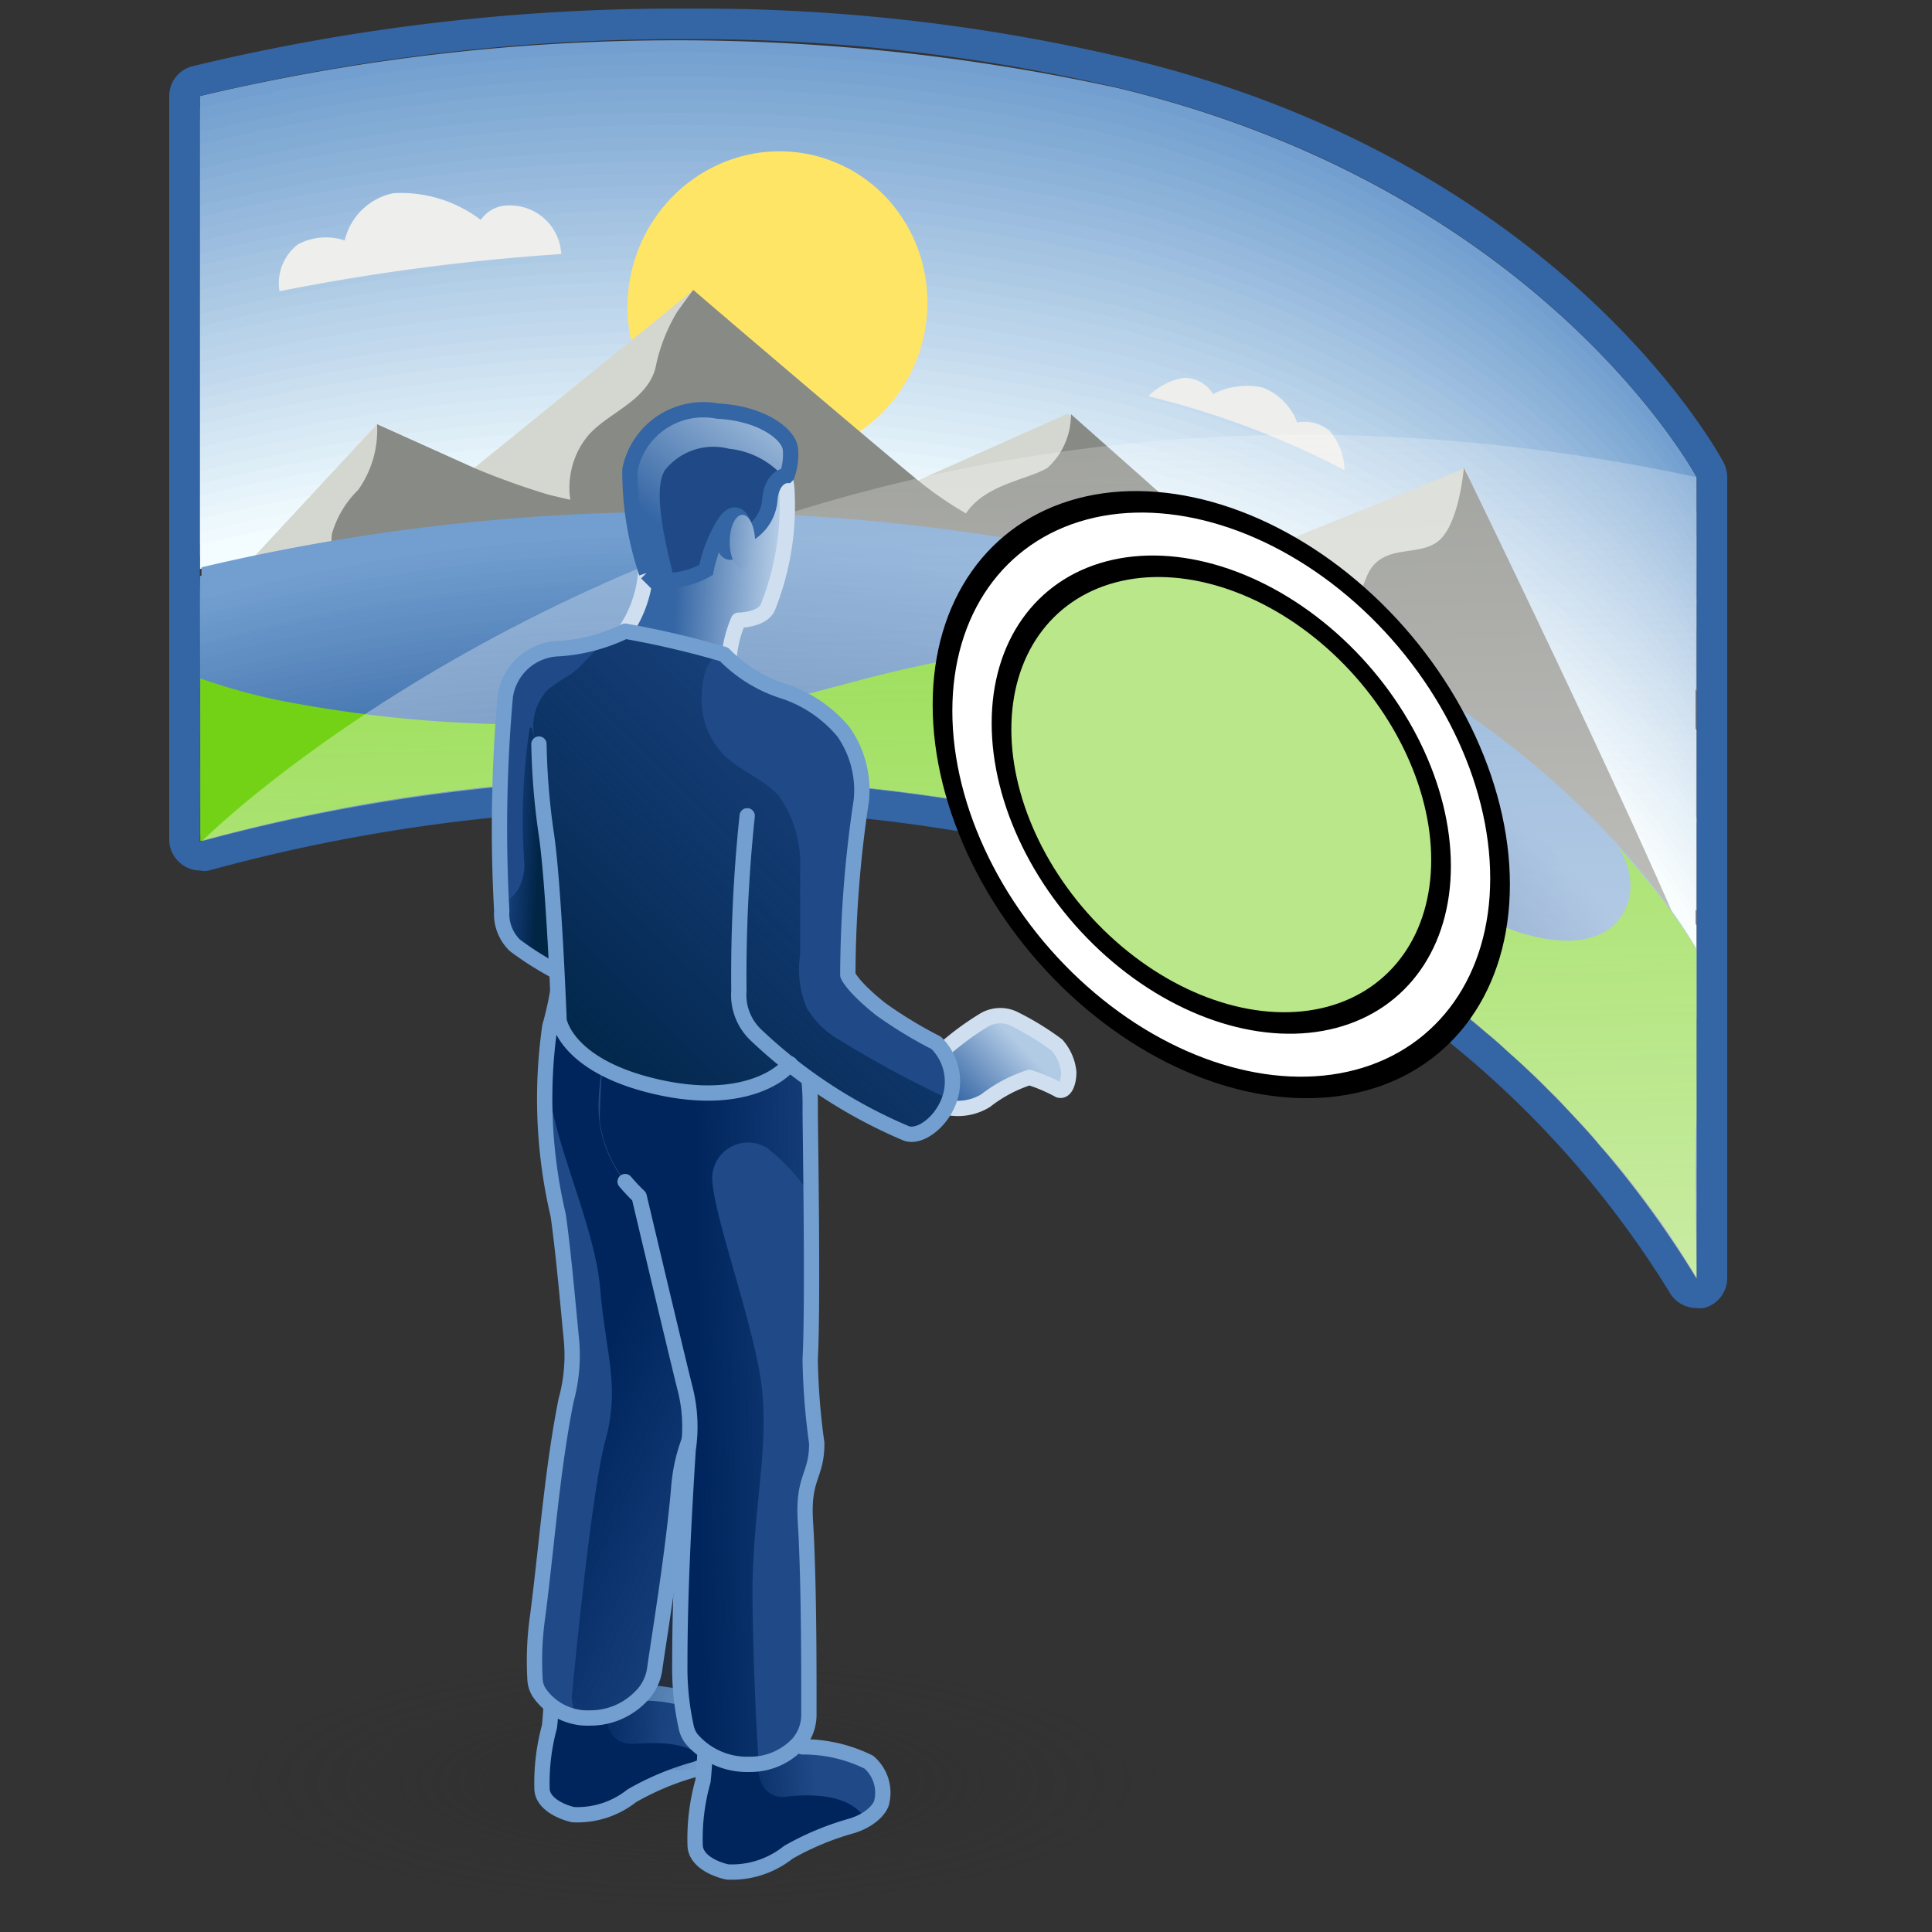 <?xml version="1.0" encoding="UTF-8" standalone="no"?>
<svg
   xmlns:dc="http://purl.org/dc/elements/1.1/"
   xmlns:cc="http://creativecommons.org/ns#"
   xmlns:rdf="http://www.w3.org/1999/02/22-rdf-syntax-ns#"
   xmlns:svg="http://www.w3.org/2000/svg"
   xmlns="http://www.w3.org/2000/svg"
   xmlns:xlink="http://www.w3.org/1999/xlink"
   xmlns:sodipodi="http://sodipodi.sourceforge.net/DTD/sodipodi-0.dtd"
   xmlns:inkscape="http://www.inkscape.org/namespaces/inkscape"
   viewBox="0 0 48 48"
   version="1.1"
   id="svg12139"
   sodipodi:docname="sensor_panorama_color.svg"
   inkscape:version="1.0.1 (3bc2e813f5, 2020-09-07)">
  <rect x="0" y="0" width="48" height="48" fill="#333333" stroke="none"/>
  <sodipodi:namedview
     pagecolor="#ffffff"
     bordercolor="#666666"
     borderopacity="1"
     objecttolerance="10"
     gridtolerance="10"
     guidetolerance="10"
     inkscape:pageopacity="0"
     inkscape:pageshadow="2"
     inkscape:window-width="2560"
     inkscape:window-height="1377"
     id="namedview12141"
     showgrid="false"
     inkscape:zoom="15.3125"
     inkscape:cx="24"
     inkscape:cy="24"
     inkscape:window-x="-8"
     inkscape:window-y="-8"
     inkscape:window-maximized="1"
     inkscape:current-layer="svg12139"
     inkscape:document-rotation="0" />
  <defs
     id="defs11892">
    <style
       id="style11850">.cls-1,.cls-88,.cls-93,.cls-96{fill:none;}.cls-2{fill:#d0d0d0;}.cls-3{fill:url(#radial-gradient);}.cls-4{fill:#729fcf;}.cls-5{fill:#75a2d0;}.cls-6{fill:#79a4d2;}.cls-7{fill:#7ca7d3;}.cls-8{fill:#80a9d4;}.cls-9{fill:#83acd5;}.cls-10{fill:#87aed7;}.cls-11{fill:#8ab1d8;}.cls-12{fill:#8eb3d9;}.cls-13{fill:#91b6db;}.cls-14{fill:#95b8dc;}.cls-15{fill:#98bbdd;}.cls-16{fill:#9cbddf;}.cls-17{fill:#9fc0e0;}.cls-18{fill:#a3c3e1;}.cls-19{fill:#a6c5e2;}.cls-20{fill:#aac8e4;}.cls-21{fill:#adcae5;}.cls-22{fill:#b1cde6;}.cls-23{fill:#b4cfe8;}.cls-24{fill:#b8d2e9;}.cls-25{fill:#bbd4ea;}.cls-26{fill:#bfd7ec;}.cls-27{fill:#c2d9ed;}.cls-28{fill:#c6dcee;}.cls-29{fill:#c9dfef;}.cls-30{fill:#cde1f1;}.cls-31{fill:#d0e4f2;}.cls-32{fill:#d4e6f3;}.cls-33{fill:#d7e9f5;}.cls-34{fill:#dbebf6;}.cls-35{fill:#deeef7;}.cls-36{fill:#e2f0f9;}.cls-37{fill:#e5f3fa;}.cls-38{fill:#e9f5fb;}.cls-39{fill:#ecf8fc;}.cls-40{fill:#f0fafe;}.cls-41{fill:#f3fdff;}.cls-42{fill:#ffe566;}.cls-43{fill:#d3d7cf;}.cls-44{fill:#888a85;}.cls-45{fill:#eeeeec;}.cls-46{fill:#3465a4;}.cls-47{fill:#3667a5;}.cls-48{fill:#3768a6;}.cls-49{fill:#396aa7;}.cls-50{fill:#3b6ba9;}.cls-51{fill:#3c6daa;}.cls-52{fill:#3e6eab;}.cls-53{fill:#4070ac;}.cls-54{fill:#4172ad;}.cls-55{fill:#4373ae;}.cls-56{fill:#4575b0;}.cls-57{fill:#4676b1;}.cls-58{fill:#4878b2;}.cls-59{fill:#4a79b3;}.cls-60{fill:#4b7bb4;}.cls-61{fill:#4d7db5;}.cls-62{fill:#4f7eb7;}.cls-63{fill:#5080b8;}.cls-64{fill:#5281b9;}.cls-65{fill:#5483ba;}.cls-66{fill:#5684bb;}.cls-67{fill:#5786bc;}.cls-68{fill:#5987be;}.cls-69{fill:#5b89bf;}.cls-70{fill:#5c8bc0;}.cls-71{fill:#5e8cc1;}.cls-72{fill:#608ec2;}.cls-73{fill:#618fc3;}.cls-74{fill:#6391c5;}.cls-75{fill:#6592c6;}.cls-76{fill:#6694c7;}.cls-77{fill:#6896c8;}.cls-78{fill:#6a97c9;}.cls-79{fill:#6b99ca;}.cls-80{fill:#6d9acc;}.cls-81{fill:#6f9ccd;}.cls-82{fill:#709dce;}.cls-83{fill:#204a87;}.cls-84{fill:#73d216;}.cls-85{opacity:0.91;fill:url(#linear-gradient);}.cls-86{fill:url(#linear-gradient-2);}.cls-87{fill:#00255d;}.cls-88{stroke:#729fcf;}.cls-88,.cls-93{stroke-linecap:round;stroke-linejoin:round;}.cls-88,.cls-93,.cls-96{stroke-width:0.35px;}.cls-89{fill:url(#linear-gradient-3);}.cls-90{fill:url(#linear-gradient-4);}.cls-91{fill:url(#linear-gradient-5);}.cls-92{fill:url(#linear-gradient-6);}.cls-93{stroke:#d0dfef;}.cls-94{fill:url(#linear-gradient-7);}.cls-95{clip-path:url(#clip-path);}.cls-96{stroke:#3465a4;stroke-miterlimit:10;}.cls-97{fill:url(#linear-gradient-8);}.cls-98{fill:url(#linear-gradient-9);}.cls-99{fill:url(#linear-gradient-10);}.cls-100{fill:url(#linear-gradient-11);}.cls-101{fill:url(#linear-gradient-12);}</style>
    <radialGradient
       id="radial-gradient"
       cx="5.75"
       cy="87.05"
       r="10.69"
       gradientTransform="matrix(1.19,0,0,0.42,13.22,6.78)"
       gradientUnits="userSpaceOnUse">
      <stop
         offset="0.03"
         stop-color="#2c2c2c"
         stop-opacity="0.5"
         id="stop11852" />
      <stop
         offset="0.68"
         stop-color="#2c2c2c"
         stop-opacity="0.1"
         id="stop11854" />
      <stop
         offset="0.93"
         stop-color="#2c2c2c"
         stop-opacity="0"
         id="stop11856" />
    </radialGradient>
    <linearGradient
       id="linear-gradient"
       x1="25.24"
       y1="1.92"
       x2="26.3"
       y2="46.16"
       gradientUnits="userSpaceOnUse">
      <stop
         offset="0"
         stop-color="#fff"
         stop-opacity="0"
         id="stop11859" />
      <stop
         offset="1"
         stop-color="snow"
         id="stop11861" />
    </linearGradient>
    <linearGradient
       id="linear-gradient-2"
       x1="19.02"
       y1="41.37"
       x2="17.02"
       y2="41.54"
       gradientUnits="userSpaceOnUse">
      <stop
         offset="0"
         stop-color="#00255d"
         stop-opacity="0"
         id="stop11864" />
      <stop
         offset="1"
         stop-color="#00255d"
         id="stop11866" />
    </linearGradient>
    <linearGradient
       id="linear-gradient-3"
       x1="23.07"
       y1="35.75"
       x2="17.74"
       y2="33.38"
       xlink:href="#linear-gradient-2" />
    <linearGradient
       id="linear-gradient-4"
       x1="22.56"
       y1="42.57"
       x2="20.5"
       y2="42.74"
       xlink:href="#linear-gradient-2" />
    <linearGradient
       id="linear-gradient-5"
       x1="24.01"
       y1="34.13"
       x2="19.91"
       y2="34.18"
       xlink:href="#linear-gradient-2" />
    <linearGradient
       id="linear-gradient-6"
       x1="21.67"
       y1="14.99"
       x2="19.41"
       y2="14.87"
       gradientUnits="userSpaceOnUse">
      <stop
         offset="0"
         stop-color="#b2cbe5"
         id="stop11872" />
      <stop
         offset="1"
         stop-color="#3465a4"
         id="stop11874" />
    </linearGradient>
    <linearGradient
       id="linear-gradient-7"
       x1="21.71"
       y1="11.11"
       x2="19.12"
       y2="14.42"
       xlink:href="#linear-gradient-6" />
    <clipPath
       id="clip-path">
      <path
         class="cls-1"
         d="M18.71,15.4a.59.59,0,0,0,.48.17,1.84,1.84,0,0,0,.88-.24,3.22,3.22,0,0,1,.44-1.1c.31-.42.46.15.46.15l.16.07a1,1,0,0,0,.4-.75c.06-.53.39-.53.39-.53A1.38,1.38,0,0,0,22,12.6c0-.35-.64-.85-1.67-.9a1.71,1.71,0,0,0-2,1.34A7.25,7.25,0,0,0,18.71,15.4Z"
         id="path11878" />
    </clipPath>
    <linearGradient
       id="linear-gradient-8"
       x1="21.51"
       y1="24.85"
       x2="22.29"
       y2="21.91"
       xlink:href="#linear-gradient-2" />
    <linearGradient
       id="linear-gradient-9"
       x1="27.24"
       y1="26.16"
       x2="25.8"
       y2="27.53"
       xlink:href="#linear-gradient-6" />
    <linearGradient
       id="linear-gradient-10"
       x1="26.18"
       y1="17.54"
       x2="16.78"
       y2="27.06"
       gradientUnits="userSpaceOnUse">
      <stop
         offset="0"
         stop-color="#00255d"
         stop-opacity="0"
         id="stop11883" />
      <stop
         offset="0.41"
         stop-color="#002553"
         stop-opacity="0.41"
         id="stop11885" />
      <stop
         offset="1"
         stop-color="#002545"
         id="stop11887" />
    </linearGradient>
    <linearGradient
       id="linear-gradient-11"
       x1="15.33"
       y1="21.65"
       x2="16.26"
       y2="21.7"
       xlink:href="#linear-gradient-10" />
    <linearGradient
       id="linear-gradient-12"
       x1="21.6"
       y1="14.73"
       x2="19.74"
       y2="14.63"
       xlink:href="#linear-gradient-6" />
    <linearGradient
       inkscape:collect="always"
       xlink:href="#linear-gradient-2"
       id="linearGradient12706"
       gradientUnits="userSpaceOnUse"
       x1="19.02"
       y1="41.37"
       x2="17.02"
       y2="41.54" />
    <linearGradient
       inkscape:collect="always"
       xlink:href="#linear-gradient-6"
       id="linearGradient12708"
       gradientUnits="userSpaceOnUse"
       x1="21.67"
       y1="14.99"
       x2="19.41"
       y2="14.87" />
    <linearGradient
       inkscape:collect="always"
       xlink:href="#linear-gradient-10"
       id="linearGradient12710"
       gradientUnits="userSpaceOnUse"
       x1="26.18"
       y1="17.54"
       x2="16.78"
       y2="27.06" />
  </defs>
  <title
     id="title11894">10-Sensor Panorama</title>
  <g
     id="shadow"
     transform="matrix(1,0,0,0.796,-2.873,9.769)"
     style="stroke-width:1.121">
    <ellipse
       class="cls-3"
       cx="20.04"
       cy="43.33"
       rx="12.19"
       ry="4.33"
       id="ellipse11899"
       style="fill:url(#radial-gradient);stroke-width:1.121" />
  </g>
  <g
     id="ART"
     transform="matrix(1.087,0,0,1.087,-4.274,-2.504)"
     style="stroke-width:0.92">
    <path
       class="cls-4"
       d="m 42.71,13.21 v 2.12 A 23.15,23.15 0 0 0 28.67,5 41.23,41.23 0 0 0 8.5,5.34 V 4.5 a 47.16,47.16 0 0 1 21,-0.18 c 9.71,2.34 13.21,8.89 13.21,8.89 z"
       id="path11902"
       style="stroke-width:0.92" />
    <path
       class="cls-5"
       d="M 8.5,5.61 V 4.77 a 47.33,47.33 0 0 1 21,-0.18 c 9.68,2.35 13.18,8.9 13.18,8.9 v 2.12 A 23.19,23.19 0 0 0 28.68,5.23 41.37,41.37 0 0 0 8.5,5.61 Z"
       id="path11904"
       style="stroke-width:0.92" />
    <path
       class="cls-6"
       d="M 8.5,5.89 V 5.05 a 47.33,47.33 0 0 1 21,-0.18 c 9.68,2.34 13.18,8.89 13.18,8.89 v 2.13 A 23.15,23.15 0 0 0 28.68,5.51 41.37,41.37 0 0 0 8.5,5.89 Z"
       id="path11906"
       style="stroke-width:0.92" />
    <path
       class="cls-7"
       d="M 8.5,6.17 V 5.33 a 47.16,47.16 0 0 1 21,-0.18 C 39.21,7.49 42.71,14 42.71,14 v 2.12 A 23.15,23.15 0 0 0 28.71,5.75 41.23,41.23 0 0 0 8.5,6.17 Z"
       id="path11908"
       style="stroke-width:0.92" />
    <path
       class="cls-8"
       d="M 8.5,6.44 V 5.6 a 47.33,47.33 0 0 1 21,-0.18 c 9.68,2.35 13.18,8.9 13.18,8.9 v 2.12 A 23.15,23.15 0 0 0 28.68,6.07 41.31,41.31 0 0 0 8.5,6.44 Z"
       id="path11910"
       style="stroke-width:0.92" />
    <path
       class="cls-9"
       d="M 8.5,6.72 V 5.88 a 47.33,47.33 0 0 1 21,-0.18 c 9.71,2.3 13.21,8.89 13.21,8.89 v 2.13 A 23.15,23.15 0 0 0 28.71,6.34 41.37,41.37 0 0 0 8.5,6.72 Z"
       id="path11912"
       style="stroke-width:0.92" />
    <path
       class="cls-10"
       d="M 8.5,7 V 6.16 a 47.16,47.16 0 0 1 21,-0.18 c 9.68,2.34 13.18,8.89 13.18,8.89 V 17 A 23.15,23.15 0 0 0 28.68,6.63 41.37,41.37 0 0 0 8.5,7 Z"
       id="path11914"
       style="stroke-width:0.92" />
    <path
       class="cls-11"
       d="M 8.5,7.27 V 6.43 a 47.25,47.25 0 0 1 21,-0.17 c 9.68,2.34 13.18,8.89 13.18,8.89 v 2.12 A 23.15,23.15 0 0 0 28.68,6.9 41.31,41.31 0 0 0 8.5,7.27 Z"
       id="path11916"
       style="stroke-width:0.92" />
    <path
       class="cls-12"
       d="M 8.5,7.55 V 6.71 a 47.33,47.33 0 0 1 21,-0.18 c 9.68,2.34 13.18,8.9 13.18,8.9 v 2.12 A 23.15,23.15 0 0 0 28.68,7.17 41.37,41.37 0 0 0 8.5,7.55 Z"
       id="path11918"
       style="stroke-width:0.92" />
    <path
       class="cls-13"
       d="M 8.5,7.83 V 7 a 47.33,47.33 0 0 1 21,-0.18 c 9.68,2.34 13.18,8.89 13.18,8.89 v 2.12 A 23.15,23.15 0 0 0 28.68,7.46 41.37,41.37 0 0 0 8.5,7.83 Z"
       id="path11920"
       style="stroke-width:0.92" />
    <path
       class="cls-14"
       d="M 8.5,8.11 V 7.26 a 47.25,47.25 0 0 1 21,-0.17 C 39.21,9.43 42.71,16 42.71,16 v 2.1 A 23.15,23.15 0 0 0 28.71,7.73 41.23,41.23 0 0 0 8.5,8.11 Z"
       id="path11922"
       style="stroke-width:0.92" />
    <path
       class="cls-15"
       d="M 8.5,8.38 V 7.54 a 47.33,47.33 0 0 1 21,-0.18 c 9.68,2.34 13.18,8.9 13.18,8.9 v 2.12 A 23.19,23.19 0 0 0 28.67,8 41.37,41.37 0 0 0 8.5,8.38 Z"
       id="path11924"
       style="stroke-width:0.92" />
    <path
       class="cls-16"
       d="M 8.5,8.66 V 7.82 a 47.33,47.33 0 0 1 21,-0.18 c 9.68,2.34 13.18,8.89 13.18,8.89 v 2.13 A 23.15,23.15 0 0 0 28.68,8.28 41.37,41.37 0 0 0 8.5,8.66 Z"
       id="path11926"
       style="stroke-width:0.92" />
    <path
       class="cls-17"
       d="M 8.5,8.94 V 8.1 a 47.16,47.16 0 0 1 21,-0.18 c 9.68,2.34 13.18,8.89 13.18,8.89 v 2.12 A 23.15,23.15 0 0 0 28.68,8.56 41.23,41.23 0 0 0 8.5,8.94 Z"
       id="path11928"
       style="stroke-width:0.92" />
    <path
       class="cls-18"
       d="M 8.5,9.21 V 8.37 a 47.33,47.33 0 0 1 21,-0.18 c 9.68,2.35 13.18,8.9 13.18,8.9 v 2.12 A 23.15,23.15 0 0 0 28.68,8.84 41.31,41.31 0 0 0 8.5,9.21 Z"
       id="path11930"
       style="stroke-width:0.92" />
    <path
       class="cls-19"
       d="M 8.5,9.49 V 8.65 a 47.33,47.33 0 0 1 21,-0.18 c 9.68,2.34 13.18,8.89 13.18,8.89 v 2.13 A 23.15,23.15 0 0 0 28.68,9.11 41.37,41.37 0 0 0 8.5,9.49 Z"
       id="path11932"
       style="stroke-width:0.92" />
    <path
       class="cls-20"
       d="M 8.5,9.77 V 8.93 a 47.16,47.16 0 0 1 21,-0.18 c 9.68,2.34 13.18,8.89 13.18,8.89 v 2.12 A 23.15,23.15 0 0 0 28.68,9.39 41.23,41.23 0 0 0 8.5,9.77 Z"
       id="path11934"
       style="stroke-width:0.92" />
    <path
       class="cls-21"
       d="M 8.5,10 V 9.2 a 47.33,47.33 0 0 1 21,-0.18 c 9.68,2.35 13.18,8.9 13.18,8.9 V 20 A 23.15,23.15 0 0 0 28.68,9.63 41.31,41.31 0 0 0 8.5,10 Z"
       id="path11936"
       style="stroke-width:0.92" />
    <path
       class="cls-22"
       d="M 8.5,10.32 V 9.48 a 47.33,47.33 0 0 1 21,-0.18 c 9.68,2.34 13.18,8.9 13.18,8.9 v 2.12 A 23.15,23.15 0 0 0 28.68,9.94 41.37,41.37 0 0 0 8.5,10.32 Z"
       id="path11938"
       style="stroke-width:0.92" />
    <path
       class="cls-23"
       d="M 8.5,10.6 V 9.76 a 47.16,47.16 0 0 1 21,-0.18 c 9.68,2.34 13.18,8.89 13.18,8.89 v 2.12 A 23.15,23.15 0 0 0 28.68,10.22 41.37,41.37 0 0 0 8.5,10.6 Z"
       id="path11940"
       style="stroke-width:0.92" />
    <path
       class="cls-24"
       d="M 8.5,10.87 V 10 a 47.25,47.25 0 0 1 21,-0.17 c 9.68,2.34 13.18,8.89 13.18,8.89 v 2.12 a 23.15,23.15 0 0 0 -14,-10.37 41.31,41.31 0 0 0 -20.18,0.4 z"
       id="path11942"
       style="stroke-width:0.92" />
    <path
       class="cls-25"
       d="m 8.5,11.15 v -0.84 a 47.33,47.33 0 0 1 21,-0.18 C 39.21,12.47 42.71,19 42.71,19 v 2.12 A 23.19,23.19 0 0 0 28.71,10.74 41.37,41.37 0 0 0 8.5,11.15 Z"
       id="path11944"
       style="stroke-width:0.92" />
    <path
       class="cls-26"
       d="m 8.5,11.43 v -0.84 a 47.33,47.33 0 0 1 21,-0.18 c 9.68,2.34 13.18,8.89 13.18,8.89 v 2.12 A 23.15,23.15 0 0 0 28.68,11.05 41.37,41.37 0 0 0 8.5,11.43 Z"
       id="path11946"
       style="stroke-width:0.92" />
    <path
       class="cls-27"
       d="m 8.5,11.71 v -0.85 a 47.25,47.25 0 0 1 21,-0.17 c 9.68,2.34 13.18,8.89 13.18,8.89 V 21.7 A 23.15,23.15 0 0 0 28.68,11.33 41.23,41.23 0 0 0 8.5,11.71 Z"
       id="path11948"
       style="stroke-width:0.92" />
    <path
       class="cls-28"
       d="m 8.5,12 v -0.84 a 47.33,47.33 0 0 1 21,-0.18 c 9.68,2.34 13.18,8.9 13.18,8.9 V 22 A 23.19,23.19 0 0 0 28.68,11.62 41.37,41.37 0 0 0 8.5,12 Z"
       id="path11950"
       style="stroke-width:0.92" />
    <path
       class="cls-29"
       d="m 8.5,12.26 v -0.84 a 47.33,47.33 0 0 1 21,-0.18 c 9.68,2.34 13.18,8.89 13.18,8.89 v 2.13 A 23.15,23.15 0 0 0 28.68,11.88 41.37,41.37 0 0 0 8.5,12.26 Z"
       id="path11952"
       style="stroke-width:0.92" />
    <path
       class="cls-30"
       d="M 8.5,12.54 V 11.7 a 47.16,47.16 0 0 1 21,-0.18 c 9.68,2.34 13.18,8.89 13.18,8.89 v 2.12 A 23.15,23.15 0 0 0 28.68,12.16 41.23,41.23 0 0 0 8.5,12.54 Z"
       id="path11954"
       style="stroke-width:0.92" />
    <path
       class="cls-31"
       d="M 8.5,12.81 V 12 a 47.33,47.33 0 0 1 21,-0.18 c 9.68,2.35 13.18,8.9 13.18,8.9 v 2.12 A 23.15,23.15 0 0 0 28.68,12.47 41.31,41.31 0 0 0 8.5,12.81 Z"
       id="path11956"
       style="stroke-width:0.92" />
    <path
       class="cls-32"
       d="m 8.5,13.09 v -0.84 a 47.33,47.33 0 0 1 21,-0.18 C 39.21,14.41 42.71,21 42.71,21 v 2.13 A 23.15,23.15 0 0 0 28.71,12.75 41.37,41.37 0 0 0 8.5,13.09 Z"
       id="path11958"
       style="stroke-width:0.92" />
    <path
       class="cls-33"
       d="m 8.5,13.37 v -0.84 a 47.16,47.16 0 0 1 21,-0.18 c 9.68,2.34 13.18,8.89 13.18,8.89 v 2.12 A 23.15,23.15 0 0 0 28.67,13 41.37,41.37 0 0 0 8.5,13.37 Z"
       id="path11960"
       style="stroke-width:0.92" />
    <path
       class="cls-34"
       d="M 8.5,13.64 V 12.8 a 47.33,47.33 0 0 1 21,-0.18 c 9.68,2.35 13.18,8.9 13.18,8.9 v 2.12 A 23.15,23.15 0 0 0 28.68,13.27 41.31,41.31 0 0 0 8.5,13.64 Z"
       id="path11962"
       style="stroke-width:0.92" />
    <path
       class="cls-35"
       d="m 8.5,13.92 v -0.84 a 47.33,47.33 0 0 1 21,-0.18 c 9.68,2.34 13.18,8.9 13.18,8.9 v 2.12 A 23.15,23.15 0 0 0 28.68,13.54 41.37,41.37 0 0 0 8.5,13.92 Z"
       id="path11964"
       style="stroke-width:0.92" />
    <path
       class="cls-36"
       d="m 8.5,14.2 v -0.84 a 47.16,47.16 0 0 1 21,-0.18 c 9.68,2.34 13.18,8.89 13.18,8.89 v 2.12 A 23.15,23.15 0 0 0 28.68,13.82 41.37,41.37 0 0 0 8.5,14.2 Z"
       id="path11966"
       style="stroke-width:0.92" />
    <path
       class="cls-37"
       d="m 8.5,14.48 v -0.85 a 47.25,47.25 0 0 1 21,-0.17 c 9.68,2.34 13.18,8.89 13.18,8.89 v 2.12 A 23.15,23.15 0 0 0 28.68,14.1 41.23,41.23 0 0 0 8.5,14.48 Z"
       id="path11968"
       style="stroke-width:0.92" />
    <path
       class="cls-38"
       d="m 8.5,14.75 v -0.84 a 47.33,47.33 0 0 1 21,-0.18 c 9.68,2.34 13.18,8.9 13.18,8.9 v 2.12 A 23.19,23.19 0 0 0 28.68,14.37 41.37,41.37 0 0 0 8.5,14.75 Z"
       id="path11970"
       style="stroke-width:0.92" />
    <path
       class="cls-39"
       d="m 8.5,15 v -0.84 a 47.33,47.33 0 0 1 21,-0.18 c 9.68,2.34 13.18,8.89 13.18,8.89 V 25 A 23.15,23.15 0 0 0 28.68,14.63 41.37,41.37 0 0 0 8.5,15 Z"
       id="path11972"
       style="stroke-width:0.92" />
    <path
       class="cls-40"
       d="m 8.5,15.31 v -0.84 a 47.16,47.16 0 0 1 21,-0.18 c 9.68,2.34 13.18,8.89 13.18,8.89 V 25.3 A 23.15,23.15 0 0 0 28.68,14.93 41.23,41.23 0 0 0 8.5,15.31 Z"
       id="path11974"
       style="stroke-width:0.92" />
    <path
       class="cls-41"
       d="m 42.71,23.46 v 2.12 A 23.19,23.19 0 0 0 28.71,15.2 41.37,41.37 0 0 0 8.54,15.58 v -0.84 a 47.33,47.33 0 0 1 21,-0.18 c 9.67,2.35 13.17,8.9 13.17,8.9 z"
       id="path11976"
       style="stroke-width:0.92" />
    <ellipse
       class="cls-42"
       cx="21.7"
       cy="9.27"
       rx="3.51"
       ry="3.42"
       transform="rotate(-73.81,21.698,9.266)"
       id="ellipse11978"
       style="stroke-width:0.92" />
    <path
       class="cls-43"
       d="m 42,23.15 -1,0.07 c 0,0 -3.15,-5.92 -11.89,-8 a 42.59,42.59 0 0 0 -19,0.15 H 9.42 l 3.13,-3.37 2.22,1 5,-4.06 5.13,4.35 3.43,-1.53 3.82,3.38 L 37.43,13 A 55.09,55.09 0 0 0 42,23.15 Z"
       id="path11980"
       style="stroke-width:0.92" />
    <path
       class="cls-44"
       d="M 42.18,23.22 H 41 a 16.93,16.93 0 0 0 -7.17,-6.31 2.51,2.51 0 0 0 1.34,-1.43 c 0.33,-0.79 1.18,-0.42 1.65,-0.82 0.47,-0.4 0.57,-1.67 0.57,-1.67 0,0 3.21,6.59 4.79,10.23 z"
       id="path11982"
       style="stroke-width:0.92" />
    <path
       class="cls-44"
       d="m 36,18.27 -3,-1.22 -3.06,-0.88 c 0,0 -3.61,-0.77 -4.07,-1.6 v 0 a 0.34,0.34 0 0 1 0,-0.26 c 0.35,-0.92 1.47,-1 2,-1.31 a 1.64,1.64 0 0 0 0.54,-1.23 v 0 l 3.8,3.37 c 0.34,0.39 1.85,1.6 2.85,2.4 0.5,0.46 0.94,0.72 0.94,0.73 z"
       id="path11984"
       style="stroke-width:0.92" />
    <path
       class="cls-44"
       d="m 19.39,15.47 a 8.5,8.5 0 0 0 1.89,-0.1 15.15,15.15 0 0 1 2.13,0 c 1.47,0 2.93,0 4.39,-0.06 a 13.13,13.13 0 0 0 1.54,-0.07 10.36,10.36 0 0 1 -2.43,-0.75 8.49,8.49 0 0 1 -2,-1.21 c -1,-0.82 -5.13,-4.34 -5.13,-4.35 0,-0.01 -0.24,0.32 -0.37,0.5 a 4,4 0 0 0 -0.5,1.3 c -0.21,0.74 -1.06,1 -1.52,1.51 a 1.85,1.85 0 0 0 -0.42,0.92 1.82,1.82 0 0 0 0.42,1.48 2.83,2.83 0 0 0 2,0.83 z"
       id="path11986"
       style="stroke-width:0.92" />
    <path
       class="cls-44"
       d="m 12.55,12 2.22,1 a 17.21,17.21 0 0 0 1.7,0.61 25.55,25.55 0 0 0 4.53,0.69 2.81,2.81 0 0 1 -0.87,0.18 c -0.6,0 -1.24,0.06 -1.83,0.17 a 3.07,3.07 0 0 0 -0.5,0.2 6.21,6.21 0 0 1 -0.85,0.21 30,30 0 0 1 -3.64,0.6 1.93,1.93 0 0 1 -1.48,-0.28 1,1 0 0 1 -0.31,-0.88 2.29,2.29 0 0 1 0.6,-1 2.37,2.37 0 0 0 0.43,-1.5"
       id="path11988"
       style="stroke-width:0.92" />
    <path
       class="cls-45"
       d="m 30.18,11.36 a 1.51,1.51 0 0 1 0.8,-0.42 0.77,0.77 0 0 1 0.68,0.37 1.71,1.71 0 0 1 1.13,-0.15 1.37,1.37 0 0 1 0.79,0.8 0.9,0.9 0 0 1 0.74,0.19 1.38,1.38 0 0 1 0.34,0.9 19.69,19.69 0 0 0 -4.48,-1.69 z"
       id="path11990"
       style="stroke-width:0.92" />
    <path
       class="cls-46"
       d="m 42.71,29.52 v 2 A 23.15,23.15 0 0 0 28.71,21.15 41.23,41.23 0 0 0 8.54,21.53 V 20.8 a 47.25,47.25 0 0 1 21,-0.17 c 9.67,2.37 13.17,8.89 13.17,8.89 z"
       id="path11992"
       style="stroke-width:0.92" />
    <path
       class="cls-47"
       d="m 8.5,20.65 a 47.16,47.16 0 0 1 21,-0.16 c 9.68,2.33 13.18,8.88 13.18,8.88 v 2 A 23.15,23.15 0 0 0 28.67,21 41.37,41.37 0 0 0 8.5,21.38 Z"
       id="path11994"
       style="stroke-width:0.92" />
    <path
       class="cls-48"
       d="m 8.5,20.51 a 47.08,47.08 0 0 1 21,-0.17 c 9.68,2.33 13.18,8.88 13.18,8.88 v 2 a 23.15,23.15 0 0 0 -14,-10.38 41.37,41.37 0 0 0 -20.17,0.38 z"
       id="path11996"
       style="stroke-width:0.92" />
    <path
       class="cls-49"
       d="m 8.5,20.36 a 47.25,47.25 0 0 1 21,-0.17 c 9.68,2.33 13.18,8.88 13.18,8.88 v 2 a 23.19,23.19 0 0 0 -14,-10.38 41.37,41.37 0 0 0 -20.17,0.38 z"
       id="path11998"
       style="stroke-width:0.92" />
    <path
       class="cls-50"
       d="m 8.5,20.21 a 47.25,47.25 0 0 1 21,-0.17 c 9.68,2.33 13.18,8.89 13.18,8.89 v 2 a 23.15,23.15 0 0 0 -14,-10.37 41.31,41.31 0 0 0 -20.17,0.37 z"
       id="path12000"
       style="stroke-width:0.92" />
    <path
       class="cls-51"
       d="m 8.5,20.06 a 47.25,47.25 0 0 1 21,-0.17 c 9.68,2.34 13.18,8.89 13.18,8.89 v 2 A 23.15,23.15 0 0 0 28.68,20.41 41.23,41.23 0 0 0 8.5,20.8 Z"
       id="path12002"
       style="stroke-width:0.92" />
    <path
       class="cls-52"
       d="m 8.5,19.91 a 47.16,47.16 0 0 1 21,-0.16 c 9.68,2.33 13.18,8.88 13.18,8.88 v 2 a 23.15,23.15 0 0 0 -14,-10.37 41.37,41.37 0 0 0 -20.17,0.38 z"
       id="path12004"
       style="stroke-width:0.92" />
    <path
       class="cls-53"
       d="m 8.5,19.77 a 47.08,47.08 0 0 1 21,-0.17 c 9.68,2.33 13.18,8.88 13.18,8.88 v 2 A 23.15,23.15 0 0 0 28.68,20.1 41.37,41.37 0 0 0 8.5,20.5 Z"
       id="path12006"
       style="stroke-width:0.92" />
    <path
       class="cls-54"
       d="m 8.5,19.62 a 47.25,47.25 0 0 1 21,-0.17 c 9.68,2.33 13.18,8.88 13.18,8.88 v 2 A 23.19,23.19 0 0 0 28.67,20 41.37,41.37 0 0 0 8.5,20.38 Z"
       id="path12008"
       style="stroke-width:0.92" />
    <path
       class="cls-55"
       d="m 8.5,19.47 a 47.25,47.25 0 0 1 21,-0.17 c 9.68,2.33 13.18,8.88 13.18,8.88 v 2 A 23.15,23.15 0 0 0 28.68,19.81 41.31,41.31 0 0 0 8.5,20.2 Z"
       id="path12010"
       style="stroke-width:0.92" />
    <path
       class="cls-56"
       d="m 8.5,19.32 a 47.25,47.25 0 0 1 21,-0.17 C 39.21,21.48 42.71,28 42.71,28 v 2 a 23.15,23.15 0 0 0 -14,-10.37 41.23,41.23 0 0 0 -20.17,0.38 z"
       id="path12012"
       style="stroke-width:0.92" />
    <path
       class="cls-57"
       d="m 8.5,19.17 a 47.16,47.16 0 0 1 21,-0.16 c 9.68,2.33 13.18,8.88 13.18,8.88 v 2 A 23.15,23.15 0 0 0 28.68,19.52 41.37,41.37 0 0 0 8.51,19.9 Z"
       id="path12014"
       style="stroke-width:0.92" />
    <path
       class="cls-58"
       d="m 8.5,19 a 47.08,47.08 0 0 1 21,-0.17 c 9.68,2.33 13.18,8.88 13.18,8.88 v 2 a 23.15,23.15 0 0 0 -14,-10.38 41.37,41.37 0 0 0 -20.17,0.38 z"
       id="path12016"
       style="stroke-width:0.92" />
    <path
       class="cls-59"
       d="m 8.5,18.88 a 47.08,47.08 0 0 1 21,-0.17 c 9.68,2.33 13.18,8.88 13.18,8.88 v 2 a 23.15,23.15 0 0 0 -14,-10.38 41.37,41.37 0 0 0 -20.17,0.38 z"
       id="path12018"
       style="stroke-width:0.92" />
    <path
       class="cls-60"
       d="m 8.5,18.73 a 47.25,47.25 0 0 1 21,-0.17 c 9.68,2.33 13.18,8.88 13.18,8.88 v 2 a 23.15,23.15 0 0 0 -14,-10.37 41.31,41.31 0 0 0 -20.17,0.37 z"
       id="path12020"
       style="stroke-width:0.92" />
    <path
       class="cls-61"
       d="m 8.5,18.58 a 47.25,47.25 0 0 1 21,-0.17 c 9.68,2.33 13.18,8.89 13.18,8.89 v 2 A 23.15,23.15 0 0 0 28.68,18.93 41.31,41.31 0 0 0 8.51,19.3 Z"
       id="path12022"
       style="stroke-width:0.92" />
    <path
       class="cls-62"
       d="m 8.5,18.43 a 47.25,47.25 0 0 1 21,-0.17 c 9.68,2.34 13.18,8.89 13.18,8.89 v 2 a 23.15,23.15 0 0 0 -14,-10.37 41.23,41.23 0 0 0 -20.17,0.38 z"
       id="path12024"
       style="stroke-width:0.92" />
    <path
       class="cls-63"
       d="m 8.5,18.28 a 47.16,47.16 0 0 1 21,-0.16 C 39.21,20.45 42.71,27 42.71,27 v 2 A 23.15,23.15 0 0 0 28.71,18.63 41.37,41.37 0 0 0 8.5,19 Z"
       id="path12026"
       style="stroke-width:0.92" />
    <path
       class="cls-64"
       d="m 8.5,18.14 a 47.08,47.08 0 0 1 21,-0.17 c 9.68,2.33 13.18,8.88 13.18,8.88 v 2 a 23.15,23.15 0 0 0 -14,-10.38 41.37,41.37 0 0 0 -20.17,0.38 z"
       id="path12028"
       style="stroke-width:0.92" />
    <path
       class="cls-65"
       d="m 8.5,18 a 47.25,47.25 0 0 1 21,-0.17 c 9.68,2.33 13.18,8.88 13.18,8.88 v 2 a 23.19,23.19 0 0 0 -14,-10.38 41.37,41.37 0 0 0 -20.17,0.38 z"
       id="path12030"
       style="stroke-width:0.92" />
    <path
       class="cls-66"
       d="m 8.5,17.84 a 47.25,47.25 0 0 1 21,-0.17 c 9.68,2.33 13.18,8.89 13.18,8.89 v 2 a 23.15,23.15 0 0 0 -14,-10.37 41.31,41.31 0 0 0 -20.17,0.37 z"
       id="path12032"
       style="stroke-width:0.92" />
    <path
       class="cls-67"
       d="m 8.5,17.69 a 47.25,47.25 0 0 1 21,-0.17 c 9.68,2.34 13.18,8.89 13.18,8.89 v 2 a 23.15,23.15 0 0 0 -14,-10.37 41.23,41.23 0 0 0 -20.17,0.38 z"
       id="path12034"
       style="stroke-width:0.92" />
    <path
       class="cls-68"
       d="m 8.5,17.54 a 47.16,47.16 0 0 1 21,-0.16 c 9.68,2.33 13.18,8.88 13.18,8.88 v 2 a 23.15,23.15 0 0 0 -14,-10.37 41.37,41.37 0 0 0 -20.17,0.38 z"
       id="path12036"
       style="stroke-width:0.92" />
    <path
       class="cls-69"
       d="m 8.5,17.4 a 47.08,47.08 0 0 1 21,-0.17 c 9.68,2.33 13.18,8.88 13.18,8.88 v 2 a 23.15,23.15 0 0 0 -14,-10.38 41.37,41.37 0 0 0 -20.17,0.38 z"
       id="path12038"
       style="stroke-width:0.92" />
    <path
       class="cls-70"
       d="m 8.5,17.25 a 47.25,47.25 0 0 1 21,-0.17 C 39.21,19.41 42.71,26 42.71,26 v 2 A 23.19,23.19 0 0 0 28.71,17.62 41.37,41.37 0 0 0 8.5,18 Z"
       id="path12040"
       style="stroke-width:0.92" />
    <path
       class="cls-71"
       d="m 8.5,17.1 a 47.25,47.25 0 0 1 21,-0.17 c 9.68,2.33 13.18,8.89 13.18,8.89 v 2 a 23.15,23.15 0 0 0 -14,-10.37 41.31,41.31 0 0 0 -20.17,0.37 z"
       id="path12042"
       style="stroke-width:0.92" />
    <path
       class="cls-72"
       d="m 8.5,17 a 47.25,47.25 0 0 1 21,-0.17 c 9.68,2.33 13.18,8.89 13.18,8.89 v 2 a 23.15,23.15 0 0 0 -14,-10.37 41.23,41.23 0 0 0 -20.17,0.38 z"
       id="path12044"
       style="stroke-width:0.92" />
    <path
       class="cls-73"
       d="m 8.5,16.8 a 47.16,47.16 0 0 1 21,-0.16 c 9.68,2.33 13.18,8.88 13.18,8.88 v 2 a 23.15,23.15 0 0 0 -14,-10.37 41.37,41.37 0 0 0 -20.17,0.38 z"
       id="path12046"
       style="stroke-width:0.92" />
    <path
       class="cls-74"
       d="m 8.5,16.66 a 47.08,47.08 0 0 1 21,-0.17 c 9.68,2.33 13.18,8.88 13.18,8.88 v 2 A 23.15,23.15 0 0 0 28.67,17 41.37,41.37 0 0 0 8.5,17.38 Z"
       id="path12048"
       style="stroke-width:0.92" />
    <path
       class="cls-75"
       d="m 8.5,16.51 a 47.25,47.25 0 0 1 21,-0.17 c 9.68,2.33 13.18,8.88 13.18,8.88 v 2 a 23.15,23.15 0 0 0 -14,-10.38 41.37,41.37 0 0 0 -20.17,0.38 z"
       id="path12050"
       style="stroke-width:0.92" />
    <path
       class="cls-76"
       d="m 8.5,16.36 a 47.25,47.25 0 0 1 21,-0.17 c 9.68,2.33 13.18,8.88 13.18,8.88 v 2 A 23.15,23.15 0 0 0 28.68,16.7 41.31,41.31 0 0 0 8.51,17.07 Z"
       id="path12052"
       style="stroke-width:0.92" />
    <path
       class="cls-77"
       d="m 8.5,16.21 a 47.25,47.25 0 0 1 21,-0.17 c 9.68,2.33 13.18,8.89 13.18,8.89 v 2 A 23.15,23.15 0 0 0 28.68,16.56 41.23,41.23 0 0 0 8.5,17 Z"
       id="path12054"
       style="stroke-width:0.92" />
    <path
       class="cls-78"
       d="m 8.5,16.06 a 47.16,47.16 0 0 1 21,-0.16 c 9.68,2.33 13.18,8.88 13.18,8.88 v 2 A 23.15,23.15 0 0 0 28.68,16.41 41.37,41.37 0 0 0 8.5,16.8 Z"
       id="path12056"
       style="stroke-width:0.92" />
    <path
       class="cls-79"
       d="m 8.5,15.92 a 47.08,47.08 0 0 1 21,-0.17 c 9.68,2.33 13.18,8.88 13.18,8.88 v 2 a 23.15,23.15 0 0 0 -14,-10.37 41.37,41.37 0 0 0 -20.17,0.38 z"
       id="path12058"
       style="stroke-width:0.92" />
    <path
       class="cls-80"
       d="m 8.5,15.77 a 47.08,47.08 0 0 1 21,-0.17 c 9.68,2.33 13.18,8.88 13.18,8.88 v 2 A 23.15,23.15 0 0 0 28.68,16.1 41.37,41.37 0 0 0 8.5,16.5 Z"
       id="path12060"
       style="stroke-width:0.92" />
    <path
       class="cls-81"
       d="m 8.5,15.62 a 47.25,47.25 0 0 1 21,-0.17 c 9.68,2.33 13.18,8.88 13.18,8.88 v 2 A 23.19,23.19 0 0 0 28.67,16 41.37,41.37 0 0 0 8.5,16.38 Z"
       id="path12062"
       style="stroke-width:0.92" />
    <path
       class="cls-82"
       d="m 8.5,15.47 a 47.25,47.25 0 0 1 21,-0.17 c 9.68,2.33 13.18,8.89 13.18,8.89 v 2 A 23.15,23.15 0 0 0 28.68,15.82 41.31,41.31 0 0 0 8.5,16.2 Z"
       id="path12064"
       style="stroke-width:0.92" />
    <path
       class="cls-4"
       d="m 42.71,24 v 2 a 23.15,23.15 0 0 0 -14,-10.37 41.23,41.23 0 0 0 -20.17,0.38 v -0.74 a 47.25,47.25 0 0 1 21,-0.17 c 9.67,2.39 13.17,8.9 13.17,8.9 z"
       id="path12066"
       style="stroke-width:0.92" />
    <path
       class="cls-45"
       d="M 16.76,8.11 A 1.17,1.17 0 0 0 15.56,7 0.76,0.76 0 0 0 14.92,7.33 3,3 0 0 0 12.92,6.72 1.44,1.44 0 0 0 11.81,7.8 1.35,1.35 0 0 0 10.74,7.89 1.12,1.12 0 0 0 10.32,8.96 49.77,49.77 0 0 1 16.76,8.11 Z"
       id="path12068"
       style="stroke-width:0.92" />
    <path
       class="cls-83"
       d="m 43.75,12.12 v 0 c 0,0 0,0 0,0 z"
       id="path12070"
       style="stroke-width:0.92" />
    <path
       class="cls-84"
       d="m 42.71,27.84 c -0.07,1.21 0,2.44 0,3.67 -0.05,-0.09 -0.26,-0.45 -0.63,-1 L 41.89,30.23 C 41.7,29.97 41.48,29.67 41.23,29.35 40.98,29.03 40.77,28.77 40.49,28.47 A 4.25,4.25 0 0 0 40.14,28.06 L 39.75,27.65 A 4.26,4.26 0 0 0 39.33,27.22 C 39.21,27.09 39.1,26.98 38.97,26.86 38.84,26.74 38.6,26.51 38.4,26.35 A 4.06,4.06 0 0 0 37.91,25.91 C 37.74,25.76 37.56,25.6 37.38,25.46 37.2,25.32 37.07,25.21 36.91,25.1 36.4,24.71 35.85,24.32 35.28,23.96 c -0.16,-0.1 -0.32,-0.21 -0.49,-0.3 a 21.4,21.4 0 0 0 -2.08,-1.1 c -0.45,-0.21 -0.92,-0.41 -1.4,-0.59 A 18.79,18.79 0 0 0 28.68,21.15 41.23,41.23 0 0 0 8.51,21.53 v -3.72 a 14.3,14.3 0 0 0 1.75,0.49 29.56,29.56 0 0 0 6.57,0.55 23.43,23.43 0 0 0 2.77,-0.12 c 1.8,-0.19 3.58,-0.84 5.36,-1.21 a 10,10 0 0 1 4,-0.1 10.38,10.38 0 0 1 3.59,1.4 c 1.93,1.31 3.28,3.19 5.27,4.42 0.88,0.54 2.95,1.09 3.35,-0.4 a 1.5,1.5 0 0 0 -0.28,-1.2 14.43,14.43 0 0 1 1.82,2.36 z"
       id="path12072"
       style="stroke-width:0.92" />
    <path
       class="cls-46"
       d="m 19.68,3.2 a 42.29,42.29 0 0 1 9.85,1.12 c 9.68,2.34 13.18,8.89 13.18,8.89 V 31.53 A 23.15,23.15 0 0 0 28.71,21.16 39.63,39.63 0 0 0 19.48,20.09 39.44,39.44 0 0 0 8.5,21.54 V 4.5 A 46.66,46.66 0 0 1 19.68,3.2 m 0,-0.7 v 0 A 47.19,47.19 0 0 0 8.32,3.82 0.7,0.7 0 0 0 7.8,4.5 v 17 a 0.7,0.7 0 0 0 0.29,0.56 0.68,0.68 0 0 0 0.41,0.14 0.52,0.52 0 0 0 0.21,0 39.66,39.66 0 0 1 10.73,-1.41 38.57,38.57 0 0 1 9.07,1.05 22.51,22.51 0 0 1 13.58,10 0.71,0.71 0 0 0 0.62,0.36 0.5,0.5 0 0 0 0.17,0 0.71,0.71 0 0 0 0.53,-0.68 V 13.21 A 0.76,0.76 0 0 0 43.33,12.88 C 43.18,12.6 39.57,6 29.7,3.64 A 42.42,42.42 0 0 0 19.7,2.5 Z"
       id="path12074"
       style="stroke-width:0.92" />
    <path
       class="cls-85"
       d="M 42.71,13.21 V 31.53 A 23.15,23.15 0 0 0 28.71,21.16 41.44,41.44 0 0 0 8.55,21.53 C 9,21.06 21.89,8.76 42.71,13.21 Z"
       id="path12076"
       style="fill:url(#linear-gradient);stroke-width:0.92" />
    <path
       class="cls-83"
       d="m 16.49,40 a 8.14,8.14 0 0 1 0,1.77 4.91,4.91 0 0 0 -0.17,1.41 c 0,0.33 0.41,0.53 0.71,0.6 a 2,2 0 0 0 1.34,-0.43 6.26,6.26 0 0 1 1.36,-0.58 c 0.46,-0.12 0.69,-0.4 0.71,-0.56 A 0.9,0.9 0 0 0 20.15,41.35 3.32,3.32 0 0 0 18.65,41 c 0,0 -0.17,-0.07 -0.19,-0.43 a 12.79,12.79 0 0 1 0.05,-1.32 h -2.12 c 0,0 0.06,0.43 0.1,0.75 z"
       id="path12078"
       style="stroke-width:0.92" />
    <path
       class="cls-86"
       d="m 16.49,40 a 8.14,8.14 0 0 1 0,1.77 4.91,4.91 0 0 0 -0.17,1.41 c 0,0.33 0.41,0.53 0.71,0.6 a 2,2 0 0 0 1.34,-0.43 6.26,6.26 0 0 1 1.36,-0.58 c 0.46,-0.12 0.69,-0.4 0.71,-0.56 A 0.9,0.9 0 0 0 20.15,41.35 3.32,3.32 0 0 0 18.65,41 c 0,0 -0.17,-0.07 -0.19,-0.43 a 12.79,12.79 0 0 1 0.05,-1.32 h -2.12 c 0,0 0.06,0.43 0.1,0.75 z"
       id="path12080"
       style="fill:url(#linearGradient12706);stroke-width:0.92" />
    <path
       class="cls-87"
       d="M 20.11,42.62 A 1.74,1.74 0 0 1 19.7,42.8 6.78,6.78 0 0 0 18.34,43.37 2,2 0 0 1 17,43.81 c -0.31,-0.07 -0.68,-0.27 -0.71,-0.6 a 4.91,4.91 0 0 1 0.17,-1.41 8.21,8.21 0 0 0 0,-1.78 c 0,-0.16 0,-0.34 -0.07,-0.48 l 0.46,-0.17 h 1.65 c 0.19,0 0,0.14 0,0.13 0,-0.01 0,0.78 0,0.78 l -0.08,0.06 a 1.81,1.81 0 0 0 -0.63,0.91 c -0.07,0.52 0.14,0.93 0.61,0.91 0.47,-0.02 1.35,-0.1 1.71,0.46 z"
       id="path12082"
       style="stroke-width:0.92" />
    <path
       class="cls-88"
       d="m 16.49,40 a 8.14,8.14 0 0 1 0,1.77 4.91,4.91 0 0 0 -0.17,1.41 c 0,0.33 0.41,0.53 0.71,0.6 a 2,2 0 0 0 1.34,-0.43 6.26,6.26 0 0 1 1.36,-0.58 c 0.46,-0.12 0.69,-0.4 0.71,-0.56 A 0.9,0.9 0 0 0 20.15,41.35 3.32,3.32 0 0 0 18.65,41 c 0,0 -0.17,-0.07 -0.19,-0.43 a 12.79,12.79 0 0 1 0.05,-1.32 h -2.12 c 0,0 0.06,0.43 0.1,0.75 z"
       id="path12084" />
    <path
       class="cls-83"
       d="m 16.71,24.76 c -0.07,0.67 -0.35,1.32 -0.37,2 a 13.12,13.12 0 0 0 -0.06,1.41 26,26 0 0 1 0.72,4.77 3.85,3.85 0 0 1 -0.12,1.41 c -0.32,1.61 -0.44,3.32 -0.65,4.94 a 7.18,7.18 0 0 0 -0.06,1.43 0.62,0.62 0 0 0 0.09,0.3 1.34,1.34 0 0 0 1.17,0.59 1.6,1.6 0 0 0 1.15,-0.48 1.1,1.1 0 0 0 0.33,-0.67 c 0.09,-0.64 0.43,-2.7 0.55,-4.16 0.09,-1 0.45,-1.32 0.52,-2.09 0.07,-0.77 -0.16,-1.67 0,-2.47 0.16,-0.8 0.46,-2 0.54,-2.68 0.15,-1.3 0.69,-3.23 0.38,-4.58 -0.31,-1.35 -4.19,0.28 -4.19,0.28 z"
       id="path12086"
       style="stroke-width:0.92" />
    <path
       class="cls-89"
       d="m 17,41.1 c 0,0 0.43,-4.64 0.77,-5.88 0.34,-1.24 0,-2 -0.12,-3.46 -0.12,-1.46 -1.12,-3.46 -1.16,-4.63 a 4.13,4.13 0 0 1 0.27,-1.8 l 5.74,1.25 v 3.06 a 4.26,4.26 0 0 0 -1,-1.1 0.82,0.82 0 0 0 -1.25,0.67 c 0,0.82 1,3.47 1.14,4.86 0.14,1.39 -0.18,2.61 -0.22,4.46 a 42,42 0 0 0 0.2,4.23 h -2.2 c 0,0 -2.07,-0.31 -2.17,-1.66 z"
       id="path12088"
       style="fill:url(#linear-gradient-3);stroke-width:0.92" />
    <path
       class="cls-88"
       d="m 16.71,24.76 a 7.09,7.09 0 0 1 -0.21,1 11.65,11.65 0 0 0 0.19,4.32 c 0.12,0.84 0.22,2 0.3,2.82 a 3.85,3.85 0 0 1 -0.12,1.41 c -0.32,1.61 -0.44,3.32 -0.65,4.94 a 7.18,7.18 0 0 0 -0.06,1.43 0.62,0.62 0 0 0 0.09,0.3 1.34,1.34 0 0 0 1.17,0.59 1.6,1.6 0 0 0 1.15,-0.48 1.1,1.1 0 0 0 0.33,-0.67 c 0.09,-0.64 0.43,-2.7 0.55,-4.16 0.09,-1 0.45,-1.32 0.52,-2.09 0.07,-0.77 -0.16,-1.67 0,-2.47 0.16,-0.8 0.46,-2 0.54,-2.68 0.15,-1.3 0.69,-3.23 0.38,-4.58 -0.31,-1.35 -4.18,0.32 -4.18,0.32 z"
       id="path12090" />
    <path
       class="cls-83"
       d="m 20,41.17 a 8.78,8.78 0 0 1 0,1.84 4.86,4.86 0 0 0 -0.18,1.46 c 0,0.35 0.42,0.55 0.74,0.62 a 2.07,2.07 0 0 0 1.39,-0.45 6.41,6.41 0 0 1 1.4,-0.59 c 0.48,-0.13 0.72,-0.42 0.74,-0.58 a 0.92,0.92 0 0 0 -0.3,-0.89 3.37,3.37 0 0 0 -1.52,-0.35 c 0,0 -0.18,-0.07 -0.21,-0.45 -0.03,-0.38 0.06,-1.37 0.06,-1.37 h -2.2 c 0,0 -0.02,0.4 0.08,0.76 z"
       id="path12092"
       style="stroke-width:0.92" />
    <path
       class="cls-90"
       d="m 20,41.17 a 8.78,8.78 0 0 1 0,1.84 4.86,4.86 0 0 0 -0.18,1.46 c 0,0.35 0.42,0.55 0.74,0.62 a 2.07,2.07 0 0 0 1.39,-0.45 6.41,6.41 0 0 1 1.4,-0.59 c 0.48,-0.13 0.72,-0.42 0.74,-0.58 a 0.92,0.92 0 0 0 -0.3,-0.89 3.37,3.37 0 0 0 -1.52,-0.35 c 0,0 -0.18,-0.07 -0.21,-0.45 -0.03,-0.38 0.06,-1.37 0.06,-1.37 h -2.2 c 0,0 -0.02,0.4 0.08,0.76 z"
       id="path12094"
       style="fill:url(#linear-gradient-4);stroke-width:0.92" />
    <path
       class="cls-87"
       d="m 23.7,43.86 a 1.73,1.73 0 0 1 -0.43,0.19 6.62,6.62 0 0 0 -1.4,0.59 c -0.65,0.39 -1.07,0.53 -1.39,0.45 -0.32,-0.08 -0.71,-0.27 -0.74,-0.62 a 4.9,4.9 0 0 1 0.18,-1.47 8.78,8.78 0 0 0 0,-1.84 c 0,-0.17 -0.05,-0.35 -0.07,-0.5 l 0.47,-0.18 H 22 c 0.2,0 0,0.15 0,0.14 0,-0.01 0,0.81 0,0.81 l -0.08,0.06 a 1.83,1.83 0 0 0 -0.65,0.94 c -0.08,0.54 0.14,1 0.63,0.94 0.49,-0.06 1.43,-0.09 1.8,0.49 z"
       id="path12096"
       style="stroke-width:0.92" />
    <path
       class="cls-88"
       d="m 20,41.17 a 8.78,8.78 0 0 1 0,1.84 4.86,4.86 0 0 0 -0.18,1.46 c 0,0.35 0.42,0.55 0.74,0.62 a 2.07,2.07 0 0 0 1.39,-0.45 6.41,6.41 0 0 1 1.4,-0.59 c 0.48,-0.13 0.72,-0.42 0.74,-0.58 a 0.92,0.92 0 0 0 -0.3,-0.89 3.37,3.37 0 0 0 -1.52,-0.35 c 0,0 -0.18,-0.07 -0.21,-0.45 -0.03,-0.38 0.06,-1.37 0.06,-1.37 h -2.2 c 0,0 -0.02,0.4 0.08,0.76 z"
       id="path12098" />
    <path
       class="cls-83"
       d="m 17.81,25.57 c 0,0.66 -0.27,1.63 -0.18,2.35 a 2.8,2.8 0 0 0 0.59,1.4 4.27,4.27 0 0 0 0.32,0.34 c 0,0 0.86,3.64 1.05,4.39 a 3.51,3.51 0 0 1 0.07,1.4 c -0.1,1.6 -0.21,3.29 -0.19,4.89 a 6.27,6.27 0 0 0 0.14,1.42 0.67,0.67 0 0 0 0.13,0.3 1.67,1.67 0 0 0 1.31,0.58 1.5,1.5 0 0 0 1.13,-0.48 1,1 0 0 0 0.24,-0.66 c 0,-0.64 0,-3 -0.08,-4.42 -0.06,-1 0.29,-1 0.26,-1.78 a 15.52,15.52 0 0 1 -0.15,-1.92 c 0.07,-1.29 0,-5.27 0,-5.71 a 5.72,5.72 0 0 0 -0.32,-2 c -0.51,-1.34 -4.32,-0.1 -4.32,-0.1 z"
       id="path12100"
       style="stroke-width:0.92" />
    <path
       class="cls-91"
       d="m 22.46,29.19 c 0,0.14 0,0.3 0,0.45 a 4.26,4.26 0 0 0 -1,-1.1 0.82,0.82 0 0 0 -1.25,0.67 c 0,0.82 1,3.47 1.14,4.86 0.14,1.39 -0.18,2.61 -0.22,4.46 0,1.29 0.08,3.28 0.15,4.1 h -0.22 a 1.67,1.67 0 0 1 -1.31,-0.59 0.59,0.59 0 0 1 -0.13,-0.29 6.35,6.35 0 0 1 -0.14,-1.42 c 0,-1.6 0.1,-3.29 0.2,-4.89 a 3.8,3.8 0 0 0 -0.08,-1.4 c -0.19,-0.76 -1.05,-4.39 -1.05,-4.39 a 4.27,4.27 0 0 1 -0.32,-0.34 2.8,2.8 0 0 1 -0.59,-1.4 17.48,17.48 0 0 1 0.17,-2.18 l 4.56,0.82 a 8.3,8.3 0 0 1 0.09,1.11 c -0.01,0.17 0,0.77 0,1.53 z"
       id="path12102"
       style="fill:url(#linear-gradient-5);stroke-width:0.92" />
    <path
       class="cls-88"
       d="m 17.81,25.57 c 0,0 3.81,-1.24 4.32,0.09 a 5.72,5.72 0 0 1 0.32,2 c 0,0.44 0.07,4.42 0,5.71 a 15.52,15.52 0 0 0 0.15,1.92 c 0,0.77 -0.32,0.75 -0.26,1.78 0.09,1.45 0.08,3.78 0.08,4.42 a 1,1 0 0 1 -0.24,0.66 1.5,1.5 0 0 1 -1.13,0.48 1.67,1.67 0 0 1 -1.31,-0.58 0.67,0.67 0 0 1 -0.13,-0.3 6.27,6.27 0 0 1 -0.14,-1.42 c 0,-1.6 0.09,-3.29 0.19,-4.89 a 3.51,3.51 0 0 0 -0.07,-1.4 C 19.4,33.29 18.54,29.65 18.54,29.65 a 4.27,4.27 0 0 1 -0.32,-0.34"
       id="path12104" />
    <path
       class="cls-92"
       d="m 18.22,16.73 a 2.77,2.77 0 0 0 0.46,-1.23 c 0.07,-0.46 -0.17,-1.05 -0.09,-2 0.08,-0.95 0.57,-1.78 1.61,-1.64 0.53,0.08 1.71,0.66 1.72,1.71 a 6.26,6.26 0 0 1 -0.44,2.62 c -0.14,0.29 -0.67,0.29 -0.67,0.29 a 2.79,2.79 0 0 0 -0.21,0.81 c -0.05,0.49 -1.43,0.58 -1.43,0.58 l -1.56,-0.28 c 0,0 0.39,-0.59 0.61,-0.86 z"
       id="path12106"
       style="fill:url(#linearGradient12708);stroke-width:0.92" />
    <path
       class="cls-93"
       d="m 18.22,16.73 a 2.77,2.77 0 0 0 0.46,-1.23 c 0.07,-0.46 -0.17,-1.05 -0.09,-2 0.08,-0.95 0.57,-1.78 1.61,-1.64 0.53,0.08 1.71,0.66 1.72,1.71 a 6.26,6.26 0 0 1 -0.44,2.62 c -0.14,0.29 -0.67,0.29 -0.67,0.29 a 2.79,2.79 0 0 0 -0.21,0.81 c -0.05,0.49 -1.43,0.58 -1.43,0.58 l -1.56,-0.28 c 0,0 0.39,-0.59 0.61,-0.86 z"
       id="path12108" />
    <path
       class="cls-94"
       d="m 18.71,15.4 a 0.59,0.59 0 0 0 0.48,0.17 1.84,1.84 0 0 0 0.88,-0.24 3.22,3.22 0 0 1 0.44,-1.1 c 0.31,-0.42 0.46,0.15 0.46,0.15 l 0.16,0.07 a 1,1 0 0 0 0.4,-0.75 c 0.06,-0.53 0.39,-0.53 0.39,-0.53 A 1.38,1.38 0 0 0 22,12.6 c 0,-0.35 -0.64,-0.85 -1.67,-0.9 a 1.71,1.71 0 0 0 -2,1.34 7.25,7.25 0 0 0 0.38,2.36 z"
       id="path12110"
       style="fill:url(#linear-gradient-7);stroke-width:0.92" />
    <g
       class="cls-95"
       clip-path="url(#clip-path)"
       id="g12114"
       style="stroke-width:0.92">
      <path
         class="cls-83"
         d="m 19.32,15.46 c -0.1,-0.45 -0.51,-1.92 -0.19,-2.41 a 1.41,1.41 0 0 1 1.46,-0.49 1.91,1.91 0 0 1 1.33,0.74 11.82,11.82 0 0 1 0,1.84 L 21.36,16.35 19.6,16 Z"
         id="path12112"
         style="stroke-width:0.92" />
    </g>
    <path
       class="cls-96"
       d="m 18.71,15.4 a 0.59,0.59 0 0 0 0.48,0.17 1.84,1.84 0 0 0 0.88,-0.24 3.22,3.22 0 0 1 0.44,-1.1 c 0.31,-0.42 0.46,0.15 0.46,0.15 l 0.16,0.07 a 1,1 0 0 0 0.4,-0.75 c 0.06,-0.53 0.39,-0.53 0.39,-0.53 A 1.38,1.38 0 0 0 22,12.6 c 0,-0.35 -0.64,-0.85 -1.67,-0.9 a 1.71,1.71 0 0 0 -2,1.34 7.25,7.25 0 0 0 0.38,2.36 z"
       id="path12116" />
    <path
       class="cls-97"
       d="m 22.29,22.44 a 5.2,5.2 0 0 0 -0.1,2.8 1,1 0 0 1 -0.26,0.58 1.68,1.68 0 0 1 -0.37,0.29 12.17,12.17 0 0 1 -0.2,-3.37 5,5 0 0 1 0.64,-2.15 l 0.88,0.29 a 6,6 0 0 0 -0.59,1.56 z"
       id="path12118"
       style="fill:url(#linear-gradient-8);stroke-width:0.92" />
    <path
       class="cls-98"
       d="m 24.92,26.39 a 0.51,0.51 0 0 0 0.65,-0.15 6.42,6.42 0 0 1 0.82,-0.6 0.73,0.73 0 0 1 0.7,-0.06 6.39,6.39 0 0 1 1,0.61 1.1,1.1 0 0 1 0.27,0.62 c 0,0.21 -0.07,0.45 -0.22,0.41 a 3.86,3.86 0 0 0 -0.68,-0.29 3.23,3.23 0 0 0 -1,0.53 1.21,1.21 0 0 1 -0.84,0.16 4.23,4.23 0 0 1 -0.88,-0.4"
       id="path12120"
       style="fill:url(#linear-gradient-9);stroke-width:0.92" />
    <path
       class="cls-93"
       d="m 24.92,26.39 a 0.51,0.51 0 0 0 0.65,-0.15 6.42,6.42 0 0 1 0.82,-0.6 0.73,0.73 0 0 1 0.7,-0.06 6.39,6.39 0 0 1 1,0.61 1.1,1.1 0 0 1 0.27,0.62 c 0,0.21 -0.07,0.45 -0.22,0.41 a 3.86,3.86 0 0 0 -0.68,-0.29 3.23,3.23 0 0 0 -1,0.53 1.21,1.21 0 0 1 -0.84,0.16 4.23,4.23 0 0 1 -0.88,-0.4"
       id="path12122" />
    <path
       class="cls-83"
       d="m 25.66,27.36 c -0.18,0.56 -0.7,0.94 -1,0.84 A 10.27,10.27 0 0 1 22,26.58 v 0.07 c -0.24,0.26 -1.19,0.89 -3.14,0.43 -1.95,-0.46 -2.08,-1.49 -2.08,-1.49 0,0 0,-0.46 0,-1.1 v 0 a 6.48,6.48 0 0 1 -0.95,-0.61 1,1 0 0 1 -0.3,-0.78 37.34,37.34 0 0 1 0.08,-4.89 1.28,1.28 0 0 1 1.23,-1.11 4.24,4.24 0 0 0 1.51,-0.39 18.6,18.6 0 0 1 2.26,0.53 3.37,3.37 0 0 0 1.4,0.84 3.1,3.1 0 0 1 1.34,0.93 2.38,2.38 0 0 1 0.4,1.56 25.81,25.81 0 0 0 -0.3,4 c 0,0 0.07,0.23 0.74,0.77 a 8.68,8.68 0 0 0 1.28,0.78 1.26,1.26 0 0 1 0.19,1.24 z"
       id="path12124"
       style="stroke-width:0.92" />
    <path
       class="cls-99"
       d="m 16.72,25.33 c 0,-0.17 0,-0.35 0,-0.51 0,-0.33 -0.07,-0.66 -0.1,-1 a 32.57,32.57 0 0 0 -0.36,-3.95 4.27,4.27 0 0 1 -0.14,-0.94 1.21,1.21 0 0 1 0.34,-0.87 4.52,4.52 0 0 1 0.51,-0.34 c 0.34,-0.24 0.56,-0.64 0.95,-0.81 a 1.69,1.69 0 0 1 1.25,0 4.35,4.35 0 0 0 0.71,0.18 1.53,1.53 0 0 0 0.63,0.09 c -0.46,0.14 -0.53,0.65 -0.54,1.07 a 1.8,1.8 0 0 0 0.55,1.35 c 0.37,0.34 0.88,0.52 1.22,0.9 a 2.73,2.73 0 0 1 0.48,1.69 c 0,0.64 0,1.29 0,1.94 a 2.25,2.25 0 0 0 0.15,1.21 2,2 0 0 0 0.63,0.66 24.8,24.8 0 0 0 2.53,1.38 3,3 0 0 1 -0.62,0.75 0.35,0.35 0 0 1 -0.2,0.12 0.33,0.33 0 0 1 -0.19,0 8.12,8.12 0 0 1 -2.7,-1.6 1.73,1.73 0 0 1 -1.06,0.56 5,5 0 0 1 -3.1,-0.52 2,2 0 0 1 -0.9,-1 3,3 0 0 1 -0.04,-0.36 z"
       id="path12126"
       style="fill:url(#linearGradient12710);stroke-width:0.92" />
    <path
       class="cls-100"
       d="M 16.54,22.48 A 22.65,22.65 0 0 0 16.1,19 c 0,0 0,-0.07 -0.06,-0.07 a 13.88,13.88 0 0 0 -0.12,3.16 c -0.05,0.8 -0.57,0.85 -0.57,0.85 a 2,2 0 0 0 0.35,1 3.68,3.68 0 0 0 1.06,0.6"
       id="path12128"
       style="fill:url(#linear-gradient-11);stroke-width:0.92" />
    <path
       class="cls-88"
       d="m 16.25,19.31 a 16.25,16.25 0 0 0 0.16,2 c 0.18,1.13 0.3,4.31 0.3,4.31 0,0 0.14,1 2.09,1.49 1.95,0.49 2.89,-0.17 3.13,-0.43 l 0.06,-0.06"
       id="path12130" />
    <path
       class="cls-88"
       d="m 16.65,24.51 a 7.13,7.13 0 0 1 -0.95,-0.6 1,1 0 0 1 -0.3,-0.79 34.17,34.17 0 0 1 0.08,-4.89 1.27,1.27 0 0 1 1.23,-1.1 4.07,4.07 0 0 0 1.51,-0.4 20.85,20.85 0 0 1 2.26,0.53 3.28,3.28 0 0 0 1.39,0.85 3,3 0 0 1 1.34,0.92 2.33,2.33 0 0 1 0.41,1.56 27.17,27.17 0 0 0 -0.31,4 c 0,0 0.08,0.24 0.74,0.77 a 9.88,9.88 0 0 0 1.28,0.78 1.24,1.24 0 0 1 0.32,1.24 c -0.17,0.56 -0.69,0.94 -1,0.83 a 11.44,11.44 0 0 1 -3.45,-2.26 1.26,1.26 0 0 1 -0.38,-1 34.93,34.93 0 0 1 0.19,-4"
       id="path12132" />
    <ellipse
       class="cls-46"
       cx="20.62"
       cy="14.69"
       rx="0.32"
       ry="0.41"
       id="ellipse12134"
       style="stroke-width:0.92" />
    <ellipse
       class="cls-101"
       cx="20.9"
       cy="14.69"
       rx="0.29"
       ry="0.62"
       id="ellipse12136"
       style="fill:url(#linear-gradient-12);stroke-width:0.92" />
  </g>
  <ellipse
     style="color:#000000;overflow:visible;fill:#b9e789;fill-opacity:1;stroke:#000000;stroke-width:2.047;stroke-linejoin:bevel;stroke-miterlimit:4;stroke-dasharray:none;stroke-opacity:1;stop-color:#000000"
     id="ellipse12771"
     cx="31.772"
     cy="10.306"
     rx="6.485"
     ry="6.181"
     transform="matrix(0.955,0.297,0,1,0,0)" />
  <ellipse
     style="color:#000000;overflow:visible;fill:none;fill-opacity:0.681;stroke:#ffffff;stroke-width:1.023;stroke-linejoin:bevel;stroke-miterlimit:4;stroke-dasharray:none;stroke-opacity:1;stop-color:#000000"
     id="path12769"
     cx="31.772"
     cy="10.306"
     rx="6.485"
     ry="6.181"
     transform="matrix(0.955,0.297,0,1,0,0)" />
</svg>
